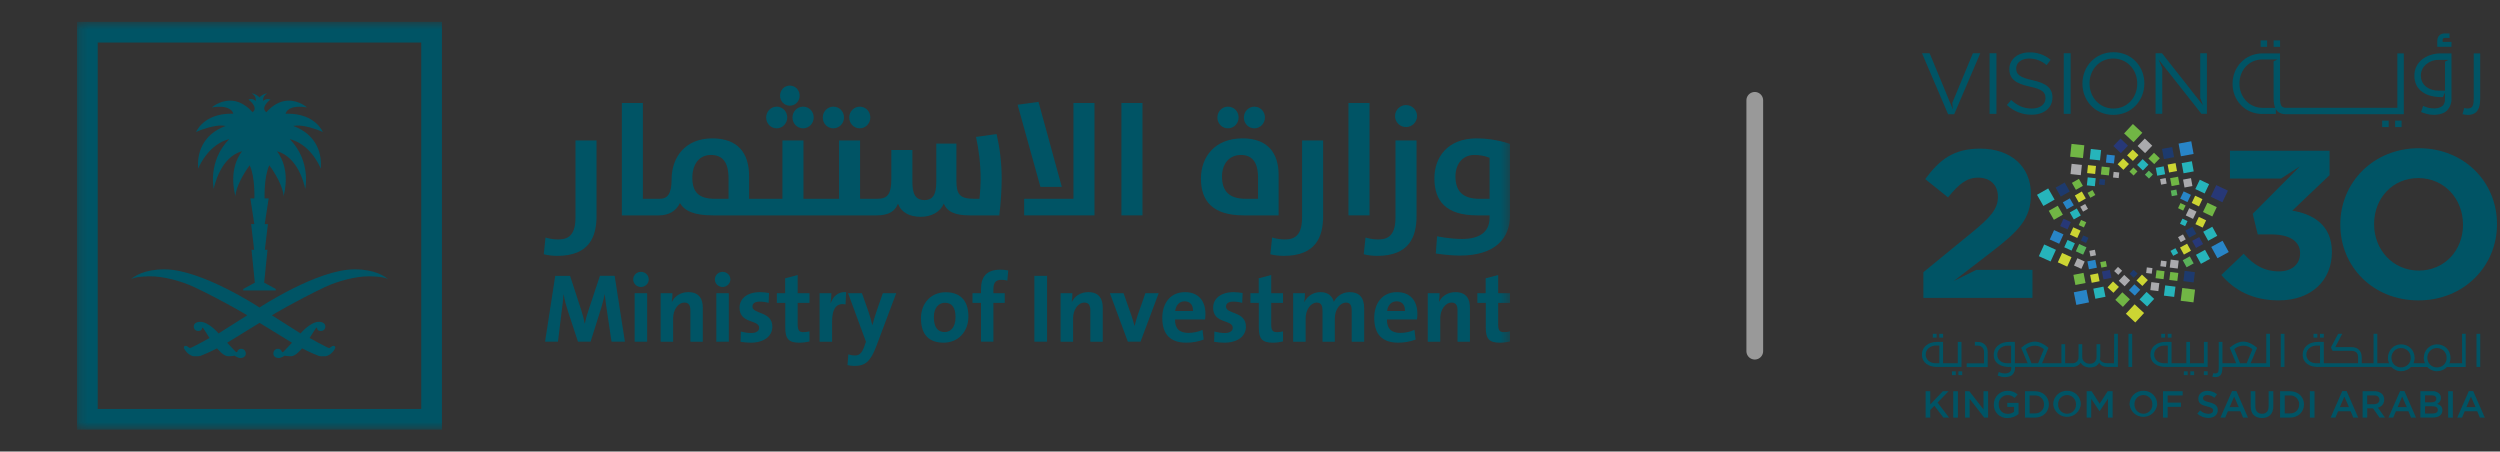 <svg width="299" height="54" viewBox="0 0 299 54" fill="none" xmlns="http://www.w3.org/2000/svg">
<rect x="0" y="0" width="299" height="54" fill="#333333" stroke="none"/>
<mask id="mask0_15950_40841" style="mask-type:luminance" maskUnits="userSpaceOnUse" x="9" y="2" width="172" height="50">
<path d="M180.593 2.613H9.211V51.388H180.593V2.613Z" fill="white"/>
</mask>
<g mask="url(#mask0_15950_40841)">
<path d="M71.345 25.835V16.798H68.828V25.968C68.828 28.027 68.066 28.637 66.788 28.637C66.178 28.637 65.682 28.541 65.244 28.408L65.035 30.411C65.513 30.525 66.047 30.601 66.637 30.601C70.523 30.601 71.345 28.275 71.345 25.835Z" fill="#005465"/>
<path d="M92.892 15.348C93.599 15.348 94.152 14.756 94.152 14.052C94.152 13.327 93.599 12.756 92.892 12.756C92.186 12.756 91.633 13.348 91.633 14.052C91.633 14.777 92.188 15.348 92.892 15.348Z" fill="#005465"/>
<path d="M94.456 12.641C95.124 12.641 95.638 12.107 95.638 11.439C95.638 10.772 95.124 10.237 94.456 10.237C93.807 10.237 93.293 10.772 93.293 11.439C93.293 12.107 93.807 12.641 94.456 12.641Z" fill="#005465"/>
<path d="M94.781 14.052C94.781 14.777 95.334 15.348 96.059 15.348C96.766 15.348 97.319 14.756 97.319 14.052C97.319 13.327 96.766 12.756 96.059 12.756C95.334 12.756 94.781 13.345 94.781 14.052Z" fill="#005465"/>
<path d="M99.664 15.348C100.389 15.348 100.942 14.756 100.942 14.052C100.942 13.327 100.389 12.756 99.664 12.756C98.957 12.756 98.404 13.348 98.404 14.052C98.404 14.777 98.957 15.348 99.664 15.348Z" fill="#005465"/>
<path d="M102.83 15.348C103.537 15.348 104.09 14.756 104.09 14.052C104.09 13.327 103.537 12.756 102.83 12.756C102.123 12.756 101.57 13.348 101.57 14.052C101.57 14.777 102.123 15.348 102.83 15.348Z" fill="#005465"/>
<path d="M119.801 21.315C119.801 19.428 119.553 17.558 119.19 16.033L116.731 16.377C117.054 17.827 117.284 19.581 117.284 21.487C117.284 22.079 117.226 23.013 117.151 23.774H116.483C114.804 23.774 114.386 23.24 114.386 21.657V17.178H111.981V21.735C111.981 23.107 111.676 23.928 110.57 23.928C109.446 23.928 109.12 23.146 109.12 21.717V17.941H106.603V21.393C106.603 23.281 106.126 23.776 104.887 23.776H104.563H104.276H102.865V16.797H100.348V23.774H97.965H97.678H96.094V16.797H93.577V23.774H91.214H90.907H89.592V21.088C89.592 18.304 88.257 16.551 85.187 16.551C81.981 16.551 80.322 18.762 80.322 21.49C80.322 23.224 79.808 23.776 78.891 23.776H78.797H78.51H76.89V12.317H74.375V25.758H78.512H78.799H78.801C79.944 25.758 80.841 25.281 81.318 24.29C81.889 25.224 82.998 25.758 85.246 25.758H90.909H91.216H97.68H97.967H104.279H104.566H104.869C106.279 25.758 107.062 25.263 107.406 24.348C107.73 25.338 108.721 25.93 110.114 25.93C111.316 25.93 112.422 25.416 112.878 24.348C113.298 25.377 114.31 25.758 115.969 25.758H119.516C119.686 24.405 119.801 22.708 119.801 21.315ZM87.135 23.776H85.494C83.53 23.776 82.805 22.937 82.805 21.26C82.805 19.639 83.624 18.533 85.017 18.533C86.41 18.533 87.135 19.373 87.135 21.375V23.776Z" fill="#005465"/>
<path d="M130.9 12.317H128.383V23.776H122.488V25.758H130.9V12.317Z" fill="#005465"/>
<path d="M126.989 22.346L124.204 12.183L121.705 12.527L124.433 22.346H126.989Z" fill="#005465"/>
<path d="M136.638 12.317H134.121V25.758H136.638V12.317Z" fill="#005465"/>
<path d="M152.923 25.758V20.934C152.923 18.265 151.588 16.549 148.612 16.549C145.294 16.549 143.633 18.76 143.633 21.354C143.633 24.042 145.026 25.758 148.745 25.758H152.923ZM146.152 21.106C146.152 19.62 146.992 18.533 148.421 18.533C149.699 18.533 150.461 19.333 150.461 21.239V23.776H149.011C147.031 23.776 146.152 22.898 146.152 21.106Z" fill="#005465"/>
<path d="M150.025 15.348C150.732 15.348 151.285 14.756 151.285 14.052C151.285 13.327 150.732 12.756 150.025 12.756C149.319 12.756 148.766 13.348 148.766 14.052C148.766 14.777 149.319 15.348 150.025 15.348Z" fill="#005465"/>
<path d="M146.859 15.348C147.584 15.348 148.137 14.756 148.137 14.052C148.137 13.327 147.584 12.756 146.859 12.756C146.153 12.756 145.6 13.348 145.6 14.052C145.6 14.777 146.153 15.348 146.859 15.348Z" fill="#005465"/>
<path d="M158.246 25.835V16.798H155.729V25.968C155.729 28.027 154.967 28.637 153.689 28.637C153.078 28.637 152.583 28.541 152.145 28.408L151.934 30.411C152.411 30.525 152.945 30.601 153.535 30.601C157.424 30.601 158.246 28.275 158.246 25.835Z" fill="#005465"/>
<path d="M163.794 12.317H161.277V25.758H163.794V12.317Z" fill="#005465"/>
<path d="M163.105 30.411C163.583 30.525 164.117 30.601 164.707 30.601C168.599 30.601 169.418 28.275 169.418 25.835V16.798H166.9V25.968C166.9 28.027 166.139 28.637 164.861 28.637C164.251 28.637 163.755 28.541 163.317 28.408L163.105 30.411Z" fill="#005465"/>
<path d="M168.163 15.196C168.888 15.196 169.48 14.604 169.48 13.882C169.48 13.157 168.888 12.565 168.163 12.565C167.438 12.565 166.846 13.157 166.846 13.882C166.846 14.623 167.438 15.196 168.163 15.196Z" fill="#005465"/>
<path d="M176.607 16.549C173.099 16.549 171.553 18.836 171.553 21.333C171.553 24.04 172.945 25.758 176.665 25.758H178.152V26.045C178.152 27.836 176.835 28.581 174.852 28.581C173.365 28.581 171.876 28.258 171.876 28.258L171.722 30.318C171.722 30.318 173.191 30.565 174.623 30.565C178.895 30.565 180.593 28.43 180.593 25.799V17.216C180.595 17.216 178.858 16.549 176.607 16.549ZM178.154 23.776H176.933C174.93 23.776 174.072 22.843 174.072 21.106C174.072 19.62 174.912 18.533 176.341 18.533C177.429 18.533 178.154 18.877 178.154 18.877V23.776Z" fill="#005465"/>
<path d="M71.751 32.99L70.398 37.064C70.2 37.647 70.07 38.092 69.955 38.697H69.932C69.826 38.138 69.686 37.601 69.5 37.041L68.179 32.99H66.405L65.191 40.867H66.733L67.176 37.238C67.27 36.55 67.35 35.931 67.399 35.231H67.422C67.516 35.862 67.713 36.573 67.924 37.215L69.126 40.867H70.632L71.88 36.91C72.077 36.291 72.206 35.731 72.311 35.229H72.334C72.391 35.777 72.463 36.36 72.58 37.108L73.139 40.865H74.739L73.513 32.988H71.751V32.99Z" fill="#005465"/>
<path d="M76.655 32.514C76.141 32.514 75.732 32.922 75.732 33.413C75.732 33.915 76.141 34.323 76.655 34.323C77.169 34.323 77.589 33.915 77.589 33.413C77.589 32.91 77.169 32.514 76.655 32.514Z" fill="#005465"/>
<path d="M77.398 35.068H75.904V40.869H77.398V35.068Z" fill="#005465"/>
<path d="M82.327 34.94C81.382 34.94 80.705 35.419 80.354 36.107L80.343 36.096C80.4 35.793 80.425 35.336 80.425 35.068H79.012V40.869H80.505V38.068C80.505 37.052 81.102 36.189 81.859 36.189C82.407 36.189 82.571 36.552 82.571 37.157V40.869H84.053V36.795C84.055 35.779 83.635 34.94 82.327 34.94Z" fill="#005465"/>
<path d="M87.167 35.068H85.674V40.869H87.167V35.068Z" fill="#005465"/>
<path d="M86.42 32.514C85.906 32.514 85.498 32.922 85.498 33.413C85.498 33.915 85.906 34.323 86.42 34.323C86.934 34.323 87.354 33.915 87.354 33.413C87.354 32.91 86.934 32.514 86.42 32.514Z" fill="#005465"/>
<path d="M89.993 36.666C89.993 36.304 90.273 36.073 90.856 36.073C91.219 36.073 91.604 36.13 91.93 36.224L91.976 35.045C91.627 34.987 91.253 34.94 90.913 34.94C89.28 34.94 88.449 35.779 88.449 36.795C88.449 38.767 90.796 38.183 90.796 39.21C90.796 39.596 90.422 39.83 89.851 39.83C89.408 39.83 88.963 39.747 88.603 39.655L88.569 40.88C88.942 40.937 89.362 40.985 89.782 40.985C91.37 40.985 92.373 40.215 92.373 39.073C92.375 37.192 89.993 37.612 89.993 36.666Z" fill="#005465"/>
<path d="M95.399 32.887L93.906 33.283V35.068H92.912V36.224H93.917V39.164C93.917 40.518 94.314 40.986 95.599 40.986C96.007 40.986 96.439 40.928 96.813 40.834V39.632C96.601 39.69 96.333 39.727 96.09 39.727C95.576 39.727 95.401 39.516 95.401 38.77V36.226H96.815V35.07H95.401V32.887H95.399Z" fill="#005465"/>
<path d="M99.352 36.236H99.329C99.4 35.828 99.435 35.36 99.435 35.069H98.022V40.87H99.515V38.5C99.515 36.89 100.052 36.191 101.126 36.411L101.197 34.94C100.194 34.86 99.632 35.5 99.352 36.236Z" fill="#005465"/>
<path d="M104.899 37.041C104.711 37.589 104.468 38.36 104.339 38.885H104.328C104.199 38.36 104.048 37.789 103.871 37.286L103.089 35.068H101.432L103.568 40.869L103.371 41.428C103.068 42.291 102.74 42.514 102.251 42.514C101.971 42.514 101.726 42.468 101.457 42.385L101.363 43.669C101.609 43.727 101.923 43.764 102.18 43.764C103.511 43.764 104.119 43.215 104.807 41.406L107.187 35.068H105.587L104.899 37.041Z" fill="#005465"/>
<path d="M113.113 34.952C111.351 34.952 110.148 36.26 110.148 38.067C110.148 40.134 111.211 40.984 112.856 40.984C114.595 40.984 115.82 39.677 115.82 37.858C115.823 35.863 114.76 34.952 113.113 34.952ZM112.987 39.714C112.122 39.714 111.69 39.106 111.69 37.916C111.69 36.725 112.344 36.211 113.01 36.211C113.886 36.211 114.281 36.819 114.281 37.938C114.281 39.117 113.721 39.714 112.987 39.714Z" fill="#005465"/>
<path d="M117.329 34.6V35.066H116.312V36.222H117.329V40.867H118.811V36.222H120.165V35.066H118.811V34.575C118.811 33.804 119.102 33.467 119.756 33.467C119.979 33.467 120.247 33.49 120.479 33.573L120.585 32.348C120.282 32.277 119.954 32.254 119.639 32.254C118.052 32.256 117.329 33.027 117.329 34.6Z" fill="#005465"/>
<path d="M125.228 32.989H123.711V40.865H125.228V32.989Z" fill="#005465"/>
<path d="M130.164 34.94C129.218 34.94 128.541 35.419 128.19 36.107L128.179 36.096C128.236 35.793 128.259 35.336 128.259 35.068H126.846V40.869H128.34V38.068C128.34 37.052 128.934 36.189 129.693 36.189C130.241 36.189 130.405 36.552 130.405 37.157V40.869H131.887V36.795C131.891 35.779 131.471 34.94 130.164 34.94Z" fill="#005465"/>
<path d="M136.058 37.728C135.918 38.125 135.801 38.568 135.707 38.965H135.684C135.578 38.545 135.438 38.077 135.298 37.68L134.376 35.065H132.742L134.89 40.866H136.406L138.577 35.065H136.989L136.058 37.728Z" fill="#005465"/>
<path d="M141.729 34.94C139.99 34.94 139.01 36.247 139.01 38.02C139.01 40.061 140.038 40.983 141.882 40.983C142.605 40.983 143.342 40.855 143.961 40.609L143.821 39.453C143.319 39.687 142.702 39.816 142.128 39.816C141.054 39.816 140.517 39.291 140.529 38.206H144.124C144.159 37.96 144.17 37.726 144.17 37.529C144.17 36.096 143.422 34.94 141.729 34.94ZM140.549 37.192C140.632 36.492 141.063 36.036 141.683 36.036C142.314 36.036 142.711 36.467 142.685 37.192H140.549Z" fill="#005465"/>
<path d="M146.632 36.666C146.632 36.304 146.912 36.073 147.497 36.073C147.859 36.073 148.245 36.13 148.571 36.224L148.617 35.045C148.265 34.987 147.894 34.94 147.554 34.94C145.92 34.94 145.09 35.779 145.09 36.795C145.09 38.767 147.437 38.183 147.437 39.21C147.437 39.596 147.063 39.83 146.492 39.83C146.049 39.83 145.604 39.747 145.244 39.655L145.209 40.88C145.583 40.937 146.003 40.985 146.423 40.985C148.011 40.985 149.014 40.215 149.014 39.073C149.011 37.192 146.632 37.612 146.632 36.666Z" fill="#005465"/>
<path d="M152.036 32.887L150.542 33.283V35.068H149.551V36.224H150.553V39.164C150.553 40.518 150.95 40.986 152.235 40.986C152.644 40.986 153.075 40.928 153.449 40.834V39.632C153.238 39.69 152.97 39.727 152.724 39.727C152.21 39.727 152.036 39.516 152.036 38.77V36.226H153.449V35.07H152.036V32.887Z" fill="#005465"/>
<path d="M161.42 34.94C160.44 34.94 159.798 35.536 159.529 36.107C159.389 35.547 158.958 34.94 157.93 34.94C157.067 34.94 156.365 35.396 156.016 36.107H155.993C156.051 35.767 156.074 35.336 156.074 35.068H154.66V40.869H156.154V38.091C156.154 37.006 156.796 36.189 157.484 36.189C158.056 36.189 158.173 36.621 158.173 37.192V40.869H159.644V38.091C159.644 36.96 160.321 36.189 160.975 36.189C161.523 36.189 161.663 36.575 161.663 37.192V40.869H163.157V36.877C163.159 35.559 162.539 34.94 161.42 34.94Z" fill="#005465"/>
<path d="M167.078 34.94C165.339 34.94 164.359 36.247 164.359 38.02C164.359 40.061 165.387 40.983 167.232 40.983C167.955 40.983 168.691 40.855 169.308 40.609L169.169 39.453C168.666 39.687 168.049 39.816 167.475 39.816C166.401 39.816 165.865 39.291 165.876 38.206H169.471C169.506 37.96 169.517 37.726 169.517 37.529C169.52 36.096 168.772 34.94 167.078 34.94ZM165.901 37.192C165.984 36.492 166.415 36.036 167.035 36.036C167.666 36.036 168.063 36.467 168.037 37.192H165.901Z" fill="#005465"/>
<path d="M174.08 34.94C173.134 34.94 172.457 35.419 172.106 36.107L172.095 36.096C172.152 35.793 172.175 35.336 172.175 35.068H170.762V40.869H172.255V38.068C172.255 37.052 172.85 36.189 173.609 36.189C174.157 36.189 174.32 36.552 174.32 37.157V40.869H175.803V36.795C175.807 35.779 175.387 34.94 174.08 34.94Z" fill="#005465"/>
<path d="M179.18 32.887L177.686 33.283V35.068H176.695V36.224H177.698V39.164C177.698 40.517 178.095 40.986 179.38 40.986C179.788 40.986 180.22 40.928 180.594 40.834V39.632C180.382 39.69 180.114 39.726 179.869 39.726C179.355 39.726 179.18 39.515 179.18 38.77V36.226H180.594V35.07H179.18V32.887Z" fill="#005465"/>
<path d="M26.998 15.061C23.1 16.501 23.719 20.166 23.719 20.166C23.893 19.627 25.103 17.207 27.413 16.639C24.83 19.281 25.562 22.586 25.562 22.586C25.649 22.164 26.385 18.792 28.948 18.084C27.356 20.175 27.998 22.882 28.161 23.467C28.161 22.423 29.217 20.604 29.864 19.776C30.518 21.13 30.426 23.728 30.426 23.728H29.942L30.414 26.802H30.031L30.396 29.875H30.079L30.479 33.806L29.095 34.559V34.742H32.977V34.559L31.594 33.806L31.993 29.875H31.676L32.041 26.802H31.66L32.131 23.728H31.646C31.646 23.728 31.552 21.127 32.209 19.776C32.856 20.604 33.911 22.423 33.911 23.467C34.074 22.882 34.717 20.175 33.122 18.084C35.687 18.792 36.423 22.164 36.508 22.586C36.508 22.586 37.24 19.281 34.655 16.639C36.967 17.207 38.176 19.627 38.349 20.166C38.349 20.166 38.966 16.501 35.07 15.061C35.15 15.061 35.32 15.012 35.597 15.012C36.447 15.012 37.722 15.373 38.61 15.79C38.61 15.79 37.75 13.595 34.4 13.595C34.267 13.595 34.159 13.602 34.159 13.602C34.159 13.602 34.274 12.767 35.797 12.767C36.302 12.767 36.72 12.85 36.72 12.85C36.72 12.85 35.841 12.035 34.531 12.035C33.007 12.035 32.023 13.253 31.855 13.421C31.192 12.939 32.002 12.143 32.342 11.923C32.342 11.923 32.216 11.843 32.014 11.843C31.766 11.843 31.541 11.994 31.463 12.083C31.463 12.083 31.387 11.437 31.97 11.173C31.566 11.173 31.029 11.565 31.029 11.696C31.029 11.565 30.495 11.173 30.091 11.173C30.674 11.437 30.598 12.083 30.598 12.083C30.52 11.994 30.295 11.843 30.047 11.843C29.845 11.843 29.719 11.923 29.719 11.923C30.056 12.143 30.866 12.939 30.206 13.421C30.038 13.253 29.052 12.035 27.528 12.035C26.218 12.035 25.339 12.85 25.339 12.85C25.339 12.85 25.757 12.767 26.261 12.767C27.783 12.767 27.9 13.602 27.9 13.602C27.9 13.602 27.792 13.595 27.659 13.595C24.309 13.595 23.448 15.79 23.448 15.79C24.336 15.373 25.612 15.012 26.461 15.012C26.748 15.012 26.918 15.061 26.998 15.061ZM42.405 32.212C37.965 32.212 31.048 36.772 31.048 36.772L31.036 36.779L31.025 36.772C31.025 36.772 24.107 32.212 19.667 32.212C17.267 32.212 16.056 33.038 15.682 33.384C16.287 33.024 17.99 33.047 17.99 33.047C19.527 33.047 21.705 33.607 23.285 34.361C26.789 36.031 29.536 37.687 29.536 37.687L29.57 37.708L26.142 39.88C26.142 39.88 24.979 38.49 23.953 38.49C23.29 38.49 23.171 38.878 23.171 39.052C23.171 39.224 23.276 39.584 23.715 39.584C24.151 39.584 24.171 39.281 24.171 39.18C24.229 39.203 24.272 39.194 24.329 39.277C24.387 39.359 25.061 40.424 25.061 40.424C25.061 40.424 22.886 41.628 22.733 41.628C22.62 41.628 22.407 41.364 22.196 41.364C21.985 41.364 21.989 41.557 21.989 41.589C21.989 41.706 22.521 42.612 23.276 42.612C23.393 42.612 23.786 42.633 23.992 42.554C24.825 42.236 25.754 41.777 25.961 41.662C25.961 41.662 26.711 42.598 27.236 42.598C27.236 42.598 27.427 42.602 27.498 42.602C27.762 42.602 28.056 42.541 28.056 42.541C28.056 42.541 28.455 42.823 28.756 42.823C29.058 42.823 29.396 42.646 29.396 42.295C29.396 41.944 29.159 41.715 28.843 41.715C28.526 41.715 28.368 41.99 28.368 42.105C28.287 42.105 28.228 42.11 28.228 42.11L27.168 40.992L31.043 38.612L34.921 40.992L33.858 42.11C33.858 42.11 33.801 42.105 33.718 42.105C33.718 41.99 33.56 41.715 33.243 41.715C32.927 41.715 32.693 41.947 32.693 42.295C32.693 42.646 33.028 42.823 33.331 42.823C33.634 42.823 34.033 42.541 34.033 42.541C34.033 42.541 34.326 42.602 34.59 42.602C34.661 42.602 34.852 42.598 34.852 42.598C35.377 42.598 36.128 41.662 36.128 41.662C36.334 41.777 37.263 42.236 38.096 42.554C38.303 42.633 38.695 42.612 38.812 42.612C39.565 42.612 40.099 41.706 40.099 41.589C40.099 41.557 40.104 41.364 39.893 41.364C39.682 41.364 39.468 41.628 39.356 41.628C39.202 41.628 37.027 40.424 37.027 40.424C37.027 40.424 37.699 39.359 37.757 39.277C37.814 39.197 37.858 39.206 37.915 39.18C37.915 39.281 37.933 39.584 38.371 39.584C38.808 39.584 38.915 39.224 38.915 39.052C38.915 38.878 38.796 38.49 38.133 38.49C37.105 38.49 35.944 39.88 35.944 39.88L32.516 37.708L32.551 37.687C32.551 37.687 35.299 36.034 38.8 34.361C40.382 33.607 42.559 33.047 44.096 33.047C44.096 33.047 45.801 33.024 46.404 33.384C46.017 33.038 44.807 32.212 42.405 32.212Z" fill="#005465"/>
<path d="M52.856 51.388H9.211V2.613H52.856V51.388ZM11.687 48.913H50.38V5.088H11.687V48.913Z" fill="#005465"/>
</g>
<path opacity="0.5" d="M209.871 12L209.871 42" stroke="white" stroke-width="2" stroke-linecap="round"/>
<g clip-path="url(#clip0_15950_40841)">
<path d="M271.149 4.832H270.375V5.604H271.149V4.832Z" fill="#005465"/>
<path d="M287.229 14.428H286.455V15.2H287.229V14.428Z" fill="#005465"/>
<path d="M295.854 13.602C296.038 13.517 296.196 13.384 296.31 13.216C296.433 13.03 296.518 12.82 296.558 12.6C296.608 12.331 296.632 12.057 296.63 11.784V6.385H295.856V11.785C295.858 11.97 295.847 12.156 295.823 12.339C295.808 12.469 295.769 12.594 295.707 12.709C295.656 12.798 295.579 12.869 295.485 12.912C295.368 12.959 295.242 12.98 295.116 12.974C295.054 12.975 294.992 12.972 294.931 12.965C294.859 12.953 294.788 12.936 294.719 12.915L294.516 13.654C294.72 13.71 294.931 13.739 295.143 13.741C295.388 13.747 295.63 13.7 295.854 13.602Z" fill="#005465"/>
<path d="M293.196 5.009H292.135V4.824C292.129 4.744 292.151 4.664 292.197 4.597C292.231 4.572 292.269 4.554 292.31 4.543C292.35 4.533 292.392 4.532 292.434 4.538H292.964V3.999H292.419C292.296 3.991 292.172 4.007 292.055 4.047C291.938 4.087 291.83 4.15 291.738 4.232C291.651 4.333 291.586 4.45 291.545 4.577C291.504 4.704 291.489 4.838 291.5 4.97V5.6H293.195L293.196 5.009Z" fill="#005465"/>
<path d="M285.684 14.428H284.91V15.2H285.684V14.428Z" fill="#005465"/>
<path d="M272.695 4.832H271.922V5.604H272.695V4.832Z" fill="#005465"/>
<path d="M289.713 11.001C290.022 11.216 290.368 11.373 290.733 11.464C291.134 11.565 291.547 11.615 291.96 11.612H292.164L292.424 11.069V11.835C292.424 12.239 292.308 12.528 292.077 12.703C291.788 12.893 291.445 12.984 291.1 12.964C290.884 12.966 290.668 12.943 290.457 12.895C290.233 12.839 290.014 12.761 289.804 12.665L289.564 13.403C289.821 13.501 290.083 13.583 290.35 13.649C290.576 13.704 290.808 13.732 291.041 13.732C291.796 13.732 292.343 13.547 292.684 13.196C293.04 12.803 293.224 12.284 293.197 11.754V6.385H291.96C291.517 6.38 291.076 6.448 290.655 6.586C290.288 6.708 289.945 6.896 289.645 7.14C289.369 7.369 289.147 7.655 288.993 7.978C288.837 8.308 288.758 8.67 288.761 9.035C288.75 9.44 288.838 9.843 289.017 10.207C289.183 10.523 289.422 10.795 289.713 11.001ZM289.713 8.267C289.829 8.038 289.99 7.836 290.186 7.672C290.386 7.507 290.614 7.378 290.858 7.292C291.102 7.205 291.358 7.16 291.617 7.157H292.865L292.424 7.377V10.842H291.641C291.364 10.844 291.089 10.803 290.825 10.72C290.581 10.646 290.353 10.526 290.153 10.368C289.96 10.215 289.805 10.021 289.699 9.799C289.586 9.558 289.53 9.294 289.534 9.027C289.532 8.763 289.593 8.503 289.713 8.268V8.267Z" fill="#005465"/>
<path d="M270.586 13.63H272.193V13.052C272.208 13.079 272.224 13.106 272.243 13.131C272.356 13.302 272.515 13.437 272.7 13.523C272.921 13.619 273.161 13.665 273.402 13.658H287.499V6.385H286.725V12.893H273.432C273.305 12.899 273.18 12.877 273.062 12.83C272.968 12.789 272.89 12.718 272.839 12.629C272.778 12.514 272.739 12.389 272.724 12.26C272.7 12.076 272.689 11.891 272.691 11.706V6.385H270.607C268.469 6.385 267.014 8.076 267.014 10.011V10.031C267.014 11.957 268.448 13.63 270.586 13.63ZM267.837 9.983C267.837 8.39 268.98 7.109 270.586 7.109H272.396L271.923 7.343V11.7C271.921 11.973 271.945 12.246 271.995 12.515C272.021 12.647 272.061 12.776 272.115 12.899H270.607C269 12.899 267.837 11.595 267.837 10.004V9.983Z" fill="#005465"/>
<path d="M263.148 11.713L263.484 12.602L258.575 6.369H257.807V13.614H258.606V8.153L258.15 7.097L263.292 13.614H263.946V6.369H263.148V11.713Z" fill="#005465"/>
<path d="M274.156 25.192L278.615 20.946V18.028H266.704V21.352H272.812L275.079 19.891L269.424 25.569L270.027 28.034H271.639C273.805 28.034 275.09 28.837 275.09 30.27V30.32C275.09 31.627 274.058 32.456 272.598 32.456C270.808 32.456 269.549 31.702 268.342 30.345L265.672 32.884C267.182 34.669 269.374 35.925 272.546 35.925C276.475 35.925 278.894 33.488 278.894 30.17V30.118C278.894 26.852 276.556 25.587 274.156 25.192Z" fill="#005465"/>
<path d="M252.772 6.244C250.556 6.244 249.059 7.993 249.059 9.99V10.012C249.059 12.01 250.536 13.739 252.751 13.739C254.967 13.739 256.464 11.988 256.464 9.99V9.97C256.462 7.972 254.98 6.244 252.772 6.244ZM255.613 10.012C255.613 11.658 254.43 12.983 252.772 12.983C251.114 12.983 249.908 11.637 249.908 9.99V9.97C249.908 8.325 251.091 6.999 252.749 6.999C254.407 6.999 255.613 8.345 255.613 9.99V10.012Z" fill="#005465"/>
<path d="M289.297 17.727C283.857 17.727 279.902 21.825 279.902 26.826V26.88C279.902 31.884 283.806 35.927 289.247 35.927C294.688 35.927 298.641 31.83 298.641 26.828V26.778C298.632 21.775 294.727 17.727 289.297 17.727ZM294.577 26.88C294.577 29.897 292.411 32.36 289.287 32.36C286.163 32.36 283.942 29.843 283.942 26.826V26.776C283.942 23.76 286.11 21.297 289.232 21.297C292.354 21.297 294.572 23.811 294.572 26.826L294.577 26.88Z" fill="#005465"/>
<path d="M247.648 6.369H246.828V13.614H247.648V6.369Z" fill="#005465"/>
<path d="M233.665 33.612L234.413 33.036L238.266 30.067C241.388 27.654 242.899 26.19 242.899 23.256V23.206C242.899 19.913 240.482 17.776 236.83 17.776C233.682 17.776 231.994 19.058 230.257 21.421L232.982 23.607C234.291 21.999 235.223 21.246 236.584 21.246C237.945 21.246 238.951 22.049 238.951 23.533C238.951 24.99 238.094 25.947 235.903 27.756L230.035 32.556V35.623H243.081V32.279H236.353L233.665 33.612Z" fill="#005465"/>
<path d="M233.719 13.666L236.841 6.369H235.96L233.492 12.309L233.571 13.105L233.366 12.61L231.23 7.447L230.783 6.369H229.871L232.993 13.666H233.719Z" fill="#005465"/>
<path d="M238.773 6.369H237.953V13.614H238.773V6.369Z" fill="#005465"/>
<path d="M243.109 9.598C241.51 9.256 241.137 8.874 241.137 8.191V8.171C241.137 7.517 241.739 7 242.682 7C243.453 7.001 244.197 7.28 244.778 7.787L245.254 7.155C244.542 6.556 243.635 6.239 242.705 6.265C241.323 6.265 240.319 7.103 240.319 8.243V8.263C240.319 9.454 241.085 9.991 242.756 10.355C244.279 10.674 244.643 11.058 244.643 11.73V11.751C244.643 12.465 244.001 12.982 243.026 12.982C242.02 12.982 241.294 12.643 240.535 11.959L240.027 12.559C240.829 13.315 241.893 13.731 242.994 13.719C244.435 13.719 245.472 12.91 245.472 11.669V11.647C245.472 10.541 244.726 9.95 243.109 9.598Z" fill="#005465"/>
<path d="M253.613 16.569L254.506 17.424L253.65 18.314L252.758 17.459L253.613 16.569Z" fill="#273877"/>
<path d="M255.658 17.459L256.552 18.314L257.409 17.424L256.515 16.569L255.658 17.459Z" fill="#AAAAAD"/>
<path d="M254.4 18.582L255.096 19.249L255.763 18.554L255.069 17.89L254.4 18.582Z" fill="#CCD533"/>
<path d="M256.949 18.965L257.643 19.629L258.31 18.937L257.616 18.27L256.949 18.965Z" fill="#71B645"/>
<path d="M253.264 19.644L253.958 20.311L254.624 19.617L253.93 18.95L253.264 19.644Z" fill="#CCD533"/>
<path d="M255.596 19.726L256.29 20.39L256.958 19.698L256.262 19.031L255.596 19.726Z" fill="#26B4BB"/>
<path d="M254.684 20.523L255.173 20.991L255.642 20.502L255.153 20.033L254.684 20.523Z" fill="#71B645"/>
<path d="M256.527 20.89L257.017 21.359L257.486 20.869L256.996 20.402L256.527 20.89Z" fill="#59B25A"/>
<path d="M262.075 16.897L260.559 17.175L260.836 18.689L262.353 18.411L262.075 16.897Z" fill="#2885C7"/>
<path d="M259.795 17.584L258.578 17.807L258.801 19.022L260.017 18.799L259.795 17.584Z" fill="#1D3A6D"/>
<path d="M262.145 19.285L260.928 19.508L261.151 20.723L262.367 20.5L262.145 19.285Z" fill="#26B4BB"/>
<path d="M260.198 19.51L259.25 19.684L259.423 20.63L260.371 20.456L260.198 19.51Z" fill="#CCD533"/>
<path d="M262.042 21.307L261.094 21.48L261.267 22.427L262.215 22.253L262.042 21.307Z" fill="#AAAAAD"/>
<path d="M258.778 19.896L257.83 20.069L258.003 21.015L258.951 20.842L258.778 19.896Z" fill="#26B4BB"/>
<path d="M260.497 21.134L259.549 21.308L259.722 22.254L260.67 22.08L260.497 21.134Z" fill="#71B645"/>
<path d="M259.012 21.298L258.346 21.42L258.468 22.085L259.134 21.962L259.012 21.298Z" fill="#AAAAAD"/>
<path d="M260.294 22.674L259.627 22.796L259.748 23.461L260.415 23.339L260.294 22.674Z" fill="#59B25A"/>
<path d="M265.067 22.139L264.404 23.529L265.798 24.19L266.459 22.8L265.067 22.139Z" fill="#273877"/>
<path d="M263.092 21.496L262.561 22.611L263.678 23.141L264.209 22.026L263.092 21.496Z" fill="#26B4BB"/>
<path d="M264.006 24.244L263.475 25.359L264.592 25.889L265.123 24.774L264.006 24.244Z" fill="#71B645"/>
<path d="M262.541 23.406L262.127 24.274L262.997 24.688L263.41 23.818L262.541 23.406Z" fill="#CCD533"/>
<path d="M262.984 25.939L262.57 26.807L263.44 27.221L263.854 26.353L262.984 25.939Z" fill="#CCD533"/>
<path d="M261.164 22.891L260.75 23.758L261.62 24.172L262.033 23.302L261.164 22.891Z" fill="#2885C7"/>
<path d="M261.832 24.898L261.418 25.766L262.288 26.18L262.701 25.31L261.832 24.898Z" fill="#AAAAAD"/>
<path d="M260.786 24.286L260.496 24.897L261.107 25.187L261.399 24.578L260.786 24.286Z" fill="#71B645"/>
<path d="M261.017 26.15L260.727 26.76L261.338 27.051L261.629 26.441L261.017 26.15Z" fill="#26B4BB"/>
<path d="M265.818 28.794L264.465 29.534L265.207 30.884L266.56 30.144L265.818 28.794Z" fill="#2885C7"/>
<path d="M264.59 27.12L263.506 27.713L264.1 28.797L265.186 28.202L264.59 27.12Z" fill="#26B4BB"/>
<path d="M263.722 29.879L262.637 30.473L263.233 31.555L264.317 30.963L263.722 29.879Z" fill="#26B4BB"/>
<path d="M263.025 28.348L262.182 28.809L262.645 29.653L263.489 29.191L263.025 28.348Z" fill="#273877"/>
<path d="M261.898 30.659L261.053 31.123L261.516 31.966L262.362 31.503L261.898 30.659Z" fill="#59B25A"/>
<path d="M262.211 27.123L261.367 27.587L261.831 28.428L262.676 27.967L262.211 27.123Z" fill="#1D3A6D"/>
<path d="M261.576 29.144L260.732 29.607L261.196 30.449L262.04 29.987L261.576 29.144Z" fill="#CCD533"/>
<path d="M261.087 28.036L260.492 28.363L260.819 28.956L261.414 28.631L261.087 28.036Z" fill="#AAAAAD"/>
<path d="M260.184 29.683L259.59 30.008L259.915 30.6L260.509 30.275L260.184 29.683Z" fill="#26B4BB"/>
<path d="M260.998 34.446L260.809 35.975L262.339 36.164L262.528 34.636L260.998 34.446Z" fill="#71B645"/>
<path d="M261.283 32.399L261.131 33.625L262.359 33.777L262.51 32.551L261.283 32.399Z" fill="#1D3A6D"/>
<path d="M258.957 34.133L258.805 35.358L260.032 35.51L260.184 34.285L258.957 34.133Z" fill="#26B4BB"/>
<path d="M259.569 32.526L259.451 33.48L260.408 33.599L260.526 32.644L259.569 32.526Z" fill="#71B645"/>
<path d="M257.3 33.742L257.182 34.696L258.138 34.815L258.256 33.86L257.3 33.742Z" fill="#AAAAAD"/>
<path d="M259.62 31.047L259.502 32.002L260.458 32.12L260.577 31.166L259.62 31.047Z" fill="#AAAAAD"/>
<path d="M257.923 32.316L257.805 33.27L258.761 33.389L258.879 32.434L257.923 32.316Z" fill="#71B645"/>
<path d="M258.46 31.168L258.377 31.839L259.049 31.922L259.132 31.251L258.46 31.168Z" fill="#AAAAAD"/>
<path d="M256.761 31.98L256.678 32.65L257.35 32.734L257.433 32.063L256.761 31.98Z" fill="#AAAAAD"/>
<path d="M256.431 37.44L255.301 36.392L254.252 37.522L255.382 38.568L256.431 37.44Z" fill="#CCD533"/>
<path d="M256.222 15.879L255.092 14.83L254.043 15.958L255.173 17.005L256.222 15.879Z" fill="#71B645"/>
<path d="M257.639 35.749L256.731 34.909L255.889 35.814L256.797 36.656L257.639 35.749Z" fill="#26B4BB"/>
<path d="M254.739 35.797L253.832 34.957L252.99 35.862L253.897 36.704L254.739 35.797Z" fill="#71B645"/>
<path d="M255.976 34.655L255.271 34.001L254.615 34.704L255.321 35.358L255.976 34.655Z" fill="#2885C7"/>
<path d="M253.423 34.315L252.716 33.661L252.062 34.366L252.768 35.02L253.423 34.315Z" fill="#CCD533"/>
<path d="M256.886 33.499L256.179 32.844L255.523 33.549L256.229 34.203L256.886 33.499Z" fill="#CCD533"/>
<path d="M254.763 33.534L254.056 32.879L253.4 33.584L254.108 34.238L254.763 33.534Z" fill="#AAAAAD"/>
<path d="M255.66 32.719L255.165 32.26L254.703 32.755L255.2 33.216L255.66 32.719Z" fill="#1D3A6D"/>
<path d="M253.808 32.383L253.311 31.923L252.852 32.419L253.348 32.879L253.808 32.383Z" fill="#AAAAAD"/>
<path d="M249.539 34.654L248.027 34.957L248.33 36.467L249.842 36.164L249.539 34.654Z" fill="#2885C7"/>
<path d="M251.574 34.28L250.361 34.523L250.604 35.735L251.817 35.492L251.574 34.28Z" fill="#26B4BB"/>
<path d="M249.189 32.632L247.977 32.875L248.219 34.086L249.432 33.843L249.189 32.632Z" fill="#71B645"/>
<path d="M250.922 32.69L249.977 32.879L250.166 33.822L251.111 33.633L250.922 32.69Z" fill="#CCD533"/>
<path d="M252.336 32.282L251.391 32.472L251.58 33.415L252.525 33.225L252.336 32.282Z" fill="#273877"/>
<path d="M250.595 31.071L249.65 31.261L249.839 32.204L250.784 32.015L250.595 31.071Z" fill="#2885C7"/>
<path d="M251.854 31.215L251.189 31.348L251.322 32.01L251.987 31.877L251.854 31.215Z" fill="#71B645"/>
<path d="M250.547 29.87L249.883 30.003L250.016 30.666L250.68 30.532L250.547 29.87Z" fill="#AAAAAD"/>
<path d="M245.251 31.276L245.89 29.876L244.486 29.237L243.846 30.639L245.251 31.276Z" fill="#26B4BB"/>
<path d="M247.24 31.888L247.753 30.763L246.627 30.252L246.113 31.375L247.24 31.888Z" fill="#CCD533"/>
<path d="M246.279 29.154L246.792 28.032L245.666 27.519L245.152 28.643L246.279 29.154Z" fill="#2885C7"/>
<path d="M247.28 28.698L246.881 29.573L247.758 29.973L248.157 29.098L247.28 28.698Z" fill="#26B4BB"/>
<path d="M248.93 32.155L249.329 31.28L248.452 30.881L248.053 31.756L248.93 32.155Z" fill="#AAAAAD"/>
<path d="M246.798 26.161L246.398 27.036L247.275 27.436L247.675 26.561L246.798 26.161Z" fill="#273877"/>
<path d="M248.665 29.181L248.266 30.057L249.143 30.457L249.542 29.581L248.665 29.181Z" fill="#59B25A"/>
<path d="M247.964 27.184L247.564 28.06L248.441 28.46L248.841 27.585L247.964 27.184Z" fill="#CCD533"/>
<path d="M249.496 29.058L249.776 28.441L249.16 28.16L248.879 28.777L249.496 29.058Z" fill="#1D3A6D"/>
<path d="M249.234 27.2L249.514 26.584L248.898 26.305L248.615 26.919L249.234 27.2Z" fill="#71B645"/>
<path d="M244.389 24.634L245.73 23.873L244.965 22.534L243.625 23.297L244.389 24.634Z" fill="#26B4BB"/>
<path d="M245.646 26.289L246.721 25.676L246.108 24.604L245.033 25.216L245.646 26.289Z" fill="#71B645"/>
<path d="M246.467 23.512L247.543 22.901L246.928 21.828L245.854 22.439L246.467 23.512Z" fill="#1D3A6D"/>
<path d="M247.191 25.034L248.027 24.557L247.549 23.723L246.713 24.199L247.191 25.034Z" fill="#2885C7"/>
<path d="M248.277 22.703L249.115 22.227L248.637 21.393L247.801 21.869L248.277 22.703Z" fill="#71B645"/>
<path d="M248.025 26.244L248.863 25.768L248.385 24.932L247.549 25.408L248.025 26.244Z" fill="#26B4BB"/>
<path d="M248.627 24.214L249.463 23.738L248.987 22.903L248.15 23.38L248.627 24.214Z" fill="#CCD533"/>
<path d="M249.133 25.314L249.722 24.978L249.386 24.391L248.799 24.725L249.133 25.314Z" fill="#AAAAAD"/>
<path d="M250.01 23.653L250.599 23.319L250.263 22.73L249.674 23.066L250.01 23.653Z" fill="#71B645"/>
<path d="M247.752 17.211L247.588 18.742L249.121 18.906L249.284 17.375L247.752 17.211Z" fill="#71B645"/>
<path d="M247.764 19.591L247.633 20.819L248.863 20.951L248.994 19.723L247.764 19.591Z" fill="#AAAAAD"/>
<path d="M250.061 17.821L249.93 19.049L251.16 19.18L251.291 17.952L250.061 17.821Z" fill="#26B4BB"/>
<path d="M249.723 19.746L249.621 20.702L250.579 20.805L250.682 19.848L249.723 19.746Z" fill="#CCD533"/>
<path d="M251.973 18.491L251.871 19.447L252.829 19.549L252.932 18.593L251.973 18.491Z" fill="#2885C7"/>
<path d="M249.69 21.212L249.588 22.169L250.546 22.271L250.649 21.315L249.69 21.212Z" fill="#26B4BB"/>
<path d="M251.366 19.919L251.264 20.875L252.222 20.978L252.324 20.021L251.366 19.919Z" fill="#71B645"/>
<path d="M251.107 21.395L251.035 22.067L251.709 22.14L251.781 21.468L251.107 21.395Z" fill="#1D3A6D"/>
<path d="M252.79 20.556L252.719 21.229L253.393 21.3L253.464 20.628L252.79 20.556Z" fill="#AAAAAD"/>
<path d="M233.907 44.412H233.453V44.866H233.907V44.412Z" fill="#005465"/>
<path d="M264.031 43.888V40.891H263.587V43.446H261.926V40.891H261.484V43.446H259.716V40.891H259.014C258.759 40.887 258.505 40.925 258.263 41.004C258.053 41.071 257.857 41.178 257.687 41.317C257.53 41.448 257.404 41.611 257.317 41.796C257.23 41.982 257.186 42.186 257.188 42.392C257.182 42.625 257.233 42.857 257.338 43.066C257.432 43.249 257.568 43.407 257.735 43.529C257.909 43.656 258.107 43.747 258.316 43.799C258.543 43.859 258.777 43.888 259.012 43.888H264.031ZM258.368 43.374C258.229 43.331 258.1 43.26 257.987 43.167C257.879 43.077 257.79 42.964 257.729 42.837C257.665 42.697 257.632 42.545 257.635 42.392C257.633 42.241 257.669 42.092 257.738 41.958C257.805 41.829 257.898 41.715 258.01 41.622C258.123 41.527 258.253 41.454 258.394 41.406C258.536 41.357 258.685 41.332 258.835 41.332H259.273V43.446H258.829C258.673 43.447 258.517 43.422 258.368 43.374Z" fill="#005465"/>
<path d="M255.01 39.925H254.566V43.887H255.01V39.925Z" fill="#005465"/>
<path d="M259.714 39.925H259.26V40.379H259.714V39.925Z" fill="#005465"/>
<path d="M264.036 44.406H263.582V44.861H264.036V44.406Z" fill="#005465"/>
<path d="M234.681 44.412H234.227V44.866H234.681V44.412Z" fill="#005465"/>
<path d="M252.833 43.447H252.109C251.9 43.456 251.692 43.419 251.5 43.336C251.353 43.263 251.231 43.148 251.151 43.005C251.179 42.87 251.192 42.731 251.19 42.592V41.166H250.747V42.662C250.757 42.884 250.685 43.102 250.543 43.273C250.463 43.354 250.366 43.416 250.258 43.456C250.151 43.495 250.037 43.511 249.923 43.502C249.802 43.504 249.682 43.483 249.569 43.441C249.467 43.404 249.373 43.347 249.292 43.275C249.215 43.206 249.152 43.123 249.107 43.029C249.063 42.935 249.039 42.833 249.037 42.728V41.166H248.594V42.695C248.597 42.813 248.576 42.931 248.533 43.041C248.496 43.13 248.439 43.209 248.367 43.273C248.297 43.334 248.216 43.379 248.128 43.406C248.037 43.434 247.942 43.448 247.846 43.447H246.989V41.166H246.546V43.447H244.225L244.999 41.6C244.882 41.496 244.758 41.4 244.63 41.31C244.499 41.222 244.362 41.143 244.22 41.074C244.083 41.007 243.94 40.953 243.793 40.914C243.655 40.876 243.512 40.857 243.369 40.856C243.223 40.856 243.077 40.876 242.936 40.914C242.789 40.953 242.646 41.006 242.508 41.071C242.365 41.138 242.228 41.217 242.098 41.309C241.969 41.398 241.846 41.496 241.729 41.6L242.508 43.447H240.976V40.891H240.269C240.018 40.889 239.768 40.928 239.53 41.006C239.32 41.076 239.124 41.184 238.952 41.324C238.796 41.455 238.67 41.619 238.583 41.803C238.493 41.993 238.448 42.2 238.45 42.409C238.443 42.641 238.493 42.871 238.596 43.079C238.69 43.262 238.827 43.419 238.995 43.537C239.171 43.661 239.369 43.751 239.578 43.803C239.808 43.861 240.044 43.89 240.281 43.888H240.545V44.015C240.554 44.108 240.541 44.201 240.507 44.288C240.473 44.374 240.418 44.451 240.348 44.512C240.184 44.62 239.99 44.672 239.794 44.662C239.67 44.663 239.546 44.65 239.425 44.623C239.298 44.59 239.174 44.546 239.055 44.49L238.917 44.915C239.064 44.971 239.215 45.019 239.367 45.057C239.497 45.088 239.63 45.103 239.763 45.103C240.195 45.103 240.501 45.001 240.702 44.797C240.803 44.685 240.881 44.555 240.932 44.413C240.982 44.272 241.004 44.121 240.996 43.971V43.888H247.872C248.072 43.891 248.269 43.844 248.446 43.751C248.609 43.663 248.748 43.536 248.852 43.382C248.957 43.557 249.108 43.701 249.288 43.798C249.492 43.9 249.719 43.951 249.947 43.945C250.181 43.952 250.413 43.905 250.625 43.807C250.81 43.716 250.961 43.567 251.053 43.382C251.093 43.448 251.138 43.51 251.19 43.567C251.248 43.633 251.318 43.688 251.396 43.729C251.493 43.782 251.596 43.821 251.703 43.846C251.808 43.87 251.915 43.883 252.022 43.884H253.3V39.926H252.857L252.833 43.447ZM240.529 43.447H240.082C239.924 43.448 239.766 43.425 239.615 43.379C239.475 43.335 239.345 43.267 239.229 43.177C239.119 43.09 239.03 42.978 238.971 42.85C238.906 42.712 238.873 42.562 238.876 42.409C238.874 42.257 238.909 42.107 238.978 41.971C239.044 41.842 239.137 41.727 239.249 41.634C239.363 41.538 239.493 41.464 239.633 41.416C239.777 41.364 239.929 41.338 240.082 41.338H240.529V43.447ZM242.97 43.447L242.277 41.752C242.432 41.617 242.61 41.51 242.802 41.438C243.174 41.299 243.586 41.306 243.954 41.456C244.135 41.527 244.303 41.627 244.452 41.752L243.76 43.447H242.97Z" fill="#005465"/>
<path d="M232.392 39.925H231.938V40.379H232.392V39.925Z" fill="#005465"/>
<path d="M277.151 39.925H276.697V40.379H277.151V39.925Z" fill="#005465"/>
<path d="M273.22 39.925H272.777V43.887H273.22V39.925Z" fill="#005465"/>
<path d="M258.941 39.925H258.486V40.379H258.941V39.925Z" fill="#005465"/>
<path d="M237.731 42.15C237.733 41.985 237.71 41.822 237.663 41.664C237.62 41.523 237.548 41.393 237.451 41.282C237.34 41.159 237.205 41.06 237.054 40.992C236.885 40.923 236.703 40.891 236.52 40.896H236.193V41.337H236.581C236.687 41.337 236.791 41.36 236.886 41.406C236.977 41.45 237.059 41.513 237.124 41.59C237.185 41.665 237.229 41.752 237.253 41.845C237.279 41.953 237.292 42.064 237.29 42.176V43.457H235.215V43.898H237.731V42.15Z" fill="#005465"/>
<path d="M296.635 39.925H296.191V43.887H296.635V39.925Z" fill="#005465"/>
<path d="M277.927 39.924H277.473V40.378H277.927V39.924Z" fill="#005465"/>
<path d="M294.898 39.926H294.463V43.447H292.941C293.034 43.242 293.081 43.02 293.08 42.795C293.081 42.576 293.038 42.36 292.954 42.158C292.876 41.967 292.761 41.793 292.615 41.647C292.468 41.5 292.294 41.385 292.103 41.307C291.901 41.223 291.683 41.181 291.464 41.183C291.251 41.181 291.039 41.225 290.844 41.31C290.465 41.476 290.165 41.783 290.009 42.165C289.927 42.365 289.886 42.579 289.887 42.795C289.887 42.909 289.899 43.023 289.923 43.135C289.946 43.241 289.979 43.346 290.02 43.447H288.649C288.741 43.242 288.787 43.02 288.785 42.795C288.787 42.577 288.745 42.36 288.661 42.158C288.583 41.967 288.468 41.793 288.322 41.647C288.176 41.5 288.002 41.385 287.81 41.307C287.608 41.223 287.391 41.181 287.171 41.183C286.958 41.181 286.747 41.225 286.551 41.31C286.172 41.476 285.873 41.783 285.717 42.165C285.635 42.365 285.593 42.579 285.595 42.795C285.594 42.909 285.606 43.023 285.63 43.135C285.653 43.241 285.686 43.346 285.728 43.447H284.323V39.926H283.879V43.447H282.461V42.771C282.462 42.607 282.44 42.445 282.395 42.287C282.355 42.143 282.283 42.01 282.184 41.898C282.077 41.775 281.945 41.678 281.797 41.611C281.621 41.542 281.432 41.51 281.243 41.517H279.293L280.126 39.926H279.646L278.795 41.512C278.806 41.597 278.83 41.68 278.865 41.759C278.897 41.832 278.941 41.899 278.994 41.959H281.252C281.378 41.954 281.504 41.976 281.621 42.023C281.716 42.06 281.801 42.12 281.867 42.197C281.929 42.269 281.973 42.356 281.994 42.45C282.017 42.555 282.029 42.663 282.028 42.771V43.447H277.927V40.891H277.229C276.974 40.888 276.72 40.926 276.477 41.004C276.267 41.072 276.072 41.178 275.901 41.318C275.745 41.449 275.619 41.612 275.532 41.796C275.445 41.983 275.401 42.187 275.403 42.392C275.397 42.626 275.448 42.858 275.552 43.066C275.648 43.249 275.784 43.407 275.949 43.53C276.124 43.656 276.322 43.748 276.531 43.799C276.758 43.859 276.992 43.889 277.227 43.888H286.006C286.151 44.044 286.326 44.169 286.52 44.257C286.722 44.349 286.942 44.396 287.164 44.394C287.391 44.396 287.616 44.35 287.825 44.261C288.025 44.176 288.205 44.05 288.353 43.892H290.299C290.444 44.048 290.619 44.173 290.812 44.261C291.015 44.353 291.235 44.4 291.457 44.398C291.684 44.399 291.909 44.354 292.118 44.265C292.318 44.18 292.498 44.054 292.646 43.895H294.897L294.898 39.926ZM277.476 43.447H277.041C276.881 43.448 276.723 43.424 276.572 43.375C276.433 43.33 276.304 43.26 276.191 43.168C276.082 43.078 275.994 42.965 275.933 42.837C275.868 42.698 275.836 42.546 275.839 42.392C275.837 42.242 275.873 42.093 275.942 41.959C276.009 41.83 276.101 41.715 276.213 41.623C276.327 41.528 276.457 41.454 276.597 41.407C276.74 41.357 276.89 41.332 277.041 41.333H277.476V43.447ZM288.239 43.251C288.181 43.39 288.097 43.515 287.989 43.62C287.884 43.725 287.758 43.806 287.62 43.86C287.473 43.918 287.316 43.947 287.159 43.945C287.004 43.947 286.85 43.916 286.708 43.855C286.57 43.797 286.444 43.712 286.339 43.606C286.236 43.499 286.155 43.374 286.101 43.236C286.042 43.094 286.013 42.943 286.014 42.789C286.013 42.635 286.043 42.482 286.101 42.339C286.155 42.202 286.235 42.077 286.335 41.97C286.436 41.864 286.557 41.778 286.691 41.719C286.836 41.655 286.992 41.623 287.149 41.624C287.309 41.623 287.468 41.653 287.616 41.713C287.754 41.769 287.879 41.851 287.986 41.955C288.093 42.06 288.177 42.185 288.233 42.324C288.293 42.472 288.324 42.631 288.322 42.791C288.328 42.948 288.302 43.105 288.246 43.251H288.239ZM292.531 43.251C292.475 43.39 292.391 43.515 292.284 43.62C292.178 43.724 292.053 43.806 291.915 43.86C291.768 43.918 291.611 43.947 291.453 43.945C291.298 43.947 291.145 43.916 291.003 43.855C290.864 43.797 290.739 43.712 290.633 43.606C290.531 43.499 290.45 43.374 290.395 43.236C290.337 43.094 290.308 42.943 290.308 42.789C290.308 42.635 290.337 42.482 290.395 42.339C290.45 42.202 290.529 42.077 290.63 41.97C290.732 41.863 290.853 41.778 290.988 41.719C291.131 41.654 291.287 41.622 291.444 41.624C291.604 41.623 291.763 41.653 291.911 41.713C292.048 41.77 292.174 41.852 292.28 41.955C292.386 42.06 292.47 42.186 292.526 42.324C292.586 42.472 292.616 42.631 292.615 42.791C292.621 42.948 292.595 43.105 292.539 43.251H292.531Z" fill="#005465"/>
<path d="M230.997 43.799C231.225 43.859 231.459 43.888 231.693 43.888H234.592V40.891H234.151V43.446H232.391V40.891H231.688C231.433 40.887 231.179 40.925 230.936 41.004C230.726 41.071 230.531 41.178 230.36 41.317C230.204 41.449 230.079 41.612 229.991 41.795C229.904 41.982 229.86 42.186 229.862 42.392C229.856 42.625 229.907 42.857 230.011 43.066C230.107 43.248 230.243 43.407 230.408 43.529C230.585 43.656 230.785 43.748 230.997 43.799ZM230.31 42.388C230.309 42.237 230.344 42.088 230.414 41.954C230.481 41.825 230.573 41.711 230.685 41.618C230.799 41.523 230.929 41.45 231.069 41.402C231.212 41.353 231.362 41.328 231.512 41.328H231.948V43.443H231.512C231.353 43.444 231.195 43.419 231.043 43.37C230.905 43.326 230.776 43.256 230.663 43.164C230.554 43.073 230.466 42.961 230.405 42.833C230.34 42.694 230.308 42.542 230.31 42.388Z" fill="#005465"/>
<path d="M262.419 44.412H261.965V44.866H262.419V44.412Z" fill="#005465"/>
<path d="M261.644 44.412H261.189V44.866H261.644V44.412Z" fill="#005465"/>
<path d="M265.755 44.449C265.785 44.295 265.799 44.139 265.798 43.982V43.888H271.49V39.926H271.047V43.447H269.171L269.947 41.6C269.829 41.496 269.706 41.4 269.577 41.31C269.447 41.222 269.31 41.143 269.167 41.074C269.031 41.008 268.889 40.954 268.743 40.914C268.604 40.876 268.46 40.856 268.316 40.856C268.169 40.855 268.021 40.874 267.879 40.912C267.732 40.951 267.588 41.004 267.45 41.069C267.307 41.136 267.17 41.215 267.04 41.307C266.911 41.397 266.788 41.494 266.671 41.599L267.45 43.445H265.803V40.891H265.36V43.982C265.362 44.088 265.355 44.194 265.342 44.3C265.332 44.373 265.31 44.445 265.275 44.51C265.245 44.561 265.2 44.601 265.146 44.625C265.08 44.651 265.01 44.664 264.939 44.662C264.862 44.664 264.785 44.652 264.712 44.628L264.598 45.053C264.714 45.086 264.835 45.103 264.956 45.103C265.094 45.107 265.231 45.08 265.358 45.025C265.464 44.976 265.555 44.898 265.621 44.802C265.689 44.695 265.734 44.575 265.755 44.449ZM267.219 41.752C267.373 41.616 267.55 41.51 267.742 41.438C268.115 41.299 268.526 41.306 268.894 41.456C269.075 41.527 269.244 41.627 269.393 41.752L268.702 43.447H267.91L267.219 41.752Z" fill="#005465"/>
<path d="M231.616 39.925H231.162V40.379H231.616V39.925Z" fill="#005465"/>
<path d="M233.045 46.79H232.363L230.86 48.376V46.79H230.305V49.944H230.86V49.03L231.352 48.526L232.432 49.944H233.104L231.732 48.147L233.045 46.79Z" fill="#005465"/>
<path d="M234.165 46.79H233.609V49.946H234.165V46.79Z" fill="#005465"/>
<path d="M237.228 48.971L235.535 46.79H235.021V49.944H235.568V47.7L237.311 49.944H237.774V46.79H237.228V48.971Z" fill="#005465"/>
<path d="M240.074 48.667H240.883V49.256C240.66 49.415 240.392 49.499 240.118 49.496C239.472 49.496 239.044 49.018 239.044 48.37V48.361C239.033 48.078 239.135 47.803 239.327 47.595C239.519 47.387 239.786 47.264 240.068 47.253C240.397 47.244 240.715 47.365 240.955 47.591L241.305 47.172C240.972 46.876 240.536 46.722 240.09 46.743C239.876 46.74 239.662 46.781 239.463 46.862C239.264 46.943 239.083 47.063 238.932 47.215C238.78 47.367 238.66 47.549 238.579 47.748C238.499 47.947 238.459 48.16 238.462 48.375C238.454 48.592 238.491 48.808 238.571 49.009C238.651 49.211 238.771 49.393 238.925 49.546C239.079 49.698 239.263 49.817 239.465 49.895C239.667 49.973 239.883 50.008 240.1 49.998C240.584 49.998 241.053 49.824 241.42 49.507V48.183H240.074V48.667Z" fill="#005465"/>
<path d="M243.365 46.79H242.188V49.946H243.365C244.359 49.946 245.046 49.255 245.046 48.367C245.046 47.471 244.359 46.79 243.365 46.79ZM244.464 48.376C244.469 48.52 244.444 48.664 244.39 48.797C244.337 48.931 244.255 49.052 244.152 49.153C244.048 49.253 243.925 49.33 243.789 49.38C243.654 49.429 243.509 49.45 243.365 49.44H242.743V47.296H243.365C243.51 47.287 243.654 47.309 243.79 47.359C243.925 47.409 244.048 47.487 244.152 47.588C244.255 47.689 244.337 47.81 244.39 47.944C244.444 48.079 244.469 48.222 244.464 48.367V48.376Z" fill="#005465"/>
<path d="M247.224 46.737C247.007 46.731 246.791 46.769 246.589 46.849C246.386 46.928 246.202 47.048 246.047 47.2C245.892 47.353 245.769 47.535 245.686 47.735C245.603 47.936 245.561 48.152 245.563 48.369C245.606 48.777 245.798 49.155 246.104 49.429C246.409 49.704 246.805 49.856 247.215 49.856C247.625 49.856 248.021 49.704 248.326 49.429C248.632 49.155 248.824 48.777 248.868 48.369V48.36C248.87 48.144 248.83 47.93 248.748 47.731C248.666 47.531 248.545 47.35 248.391 47.199C248.238 47.047 248.055 46.928 247.855 46.849C247.654 46.77 247.44 46.731 247.224 46.737ZM248.29 48.376C248.295 48.52 248.272 48.663 248.221 48.797C248.169 48.931 248.092 49.053 247.992 49.157C247.893 49.26 247.774 49.343 247.642 49.399C247.51 49.455 247.368 49.484 247.224 49.484C247.079 49.484 246.936 49.454 246.803 49.397C246.67 49.34 246.55 49.256 246.449 49.152C246.349 49.047 246.271 48.923 246.219 48.788C246.168 48.653 246.144 48.508 246.15 48.364V48.354C246.144 48.211 246.168 48.068 246.219 47.934C246.27 47.8 246.347 47.677 246.447 47.574C246.546 47.471 246.666 47.388 246.798 47.332C246.93 47.276 247.072 47.247 247.215 47.246C247.36 47.247 247.503 47.277 247.636 47.335C247.77 47.392 247.89 47.475 247.99 47.58C248.09 47.685 248.168 47.809 248.22 47.944C248.271 48.08 248.295 48.224 248.29 48.369V48.376Z" fill="#005465"/>
<path d="M251.117 48.282L250.155 46.79H249.564V49.944H250.109V47.691L251.099 49.17H251.117L252.114 47.682V49.944H252.67V46.79H252.079L251.117 48.282Z" fill="#005465"/>
<path d="M256.355 46.737C256.138 46.731 255.921 46.769 255.719 46.848C255.517 46.928 255.333 47.047 255.177 47.2C255.022 47.352 254.899 47.534 254.816 47.735C254.733 47.936 254.691 48.152 254.693 48.369C254.737 48.777 254.929 49.155 255.234 49.429C255.54 49.704 255.935 49.856 256.346 49.856C256.756 49.856 257.152 49.704 257.457 49.429C257.762 49.155 257.955 48.777 257.998 48.369V48.36C258.001 48.144 257.96 47.93 257.879 47.731C257.797 47.531 257.675 47.35 257.522 47.199C257.369 47.047 257.186 46.928 256.986 46.849C256.785 46.77 256.571 46.731 256.355 46.737ZM257.42 48.377C257.426 48.52 257.402 48.663 257.351 48.797C257.3 48.931 257.223 49.053 257.123 49.157C257.024 49.26 256.905 49.343 256.773 49.399C256.641 49.455 256.499 49.484 256.355 49.484C256.21 49.484 256.067 49.454 255.934 49.397C255.801 49.34 255.681 49.256 255.58 49.152C255.48 49.047 255.402 48.923 255.35 48.788C255.299 48.653 255.275 48.508 255.281 48.364V48.354C255.275 48.211 255.299 48.068 255.35 47.934C255.401 47.8 255.478 47.677 255.578 47.574C255.677 47.471 255.797 47.388 255.928 47.332C256.06 47.276 256.202 47.247 256.346 47.246C256.491 47.247 256.634 47.277 256.767 47.335C256.9 47.392 257.021 47.476 257.121 47.58C257.221 47.685 257.299 47.809 257.351 47.944C257.402 48.08 257.426 48.224 257.42 48.369V48.377Z" fill="#005465"/>
<path d="M258.693 49.944H259.249V48.66H260.843V48.154H259.249V47.294H261.046V46.79H258.693V49.944Z" fill="#005465"/>
<path d="M264.232 48.114C263.626 47.97 263.482 47.861 263.482 47.617C263.482 47.408 263.667 47.248 263.997 47.248C264.311 47.259 264.612 47.373 264.854 47.573L265.153 47.154C264.83 46.885 264.421 46.741 264.001 46.747C263.373 46.747 262.921 47.117 262.921 47.661V47.67C262.921 48.252 263.299 48.452 263.973 48.612C264.56 48.749 264.686 48.869 264.686 49.096C264.686 49.336 264.47 49.493 264.132 49.493C263.759 49.489 263.401 49.343 263.133 49.083L262.801 49.48C263.162 49.807 263.632 49.987 264.119 49.984C264.782 49.984 265.247 49.633 265.247 49.042V49.037C265.247 48.518 264.9 48.28 264.232 48.114Z" fill="#005465"/>
<path d="M266.955 46.769L265.564 49.946H266.133L266.458 49.184H267.954L268.273 49.946H268.86L267.47 46.769H266.955ZM266.661 48.693L267.204 47.431L267.758 48.693H266.661Z" fill="#005465"/>
<path d="M271.329 48.607C271.329 49.188 271.026 49.486 270.535 49.486C270.044 49.486 269.736 49.17 269.736 48.585V46.79H269.182V48.607C269.182 49.521 269.706 49.995 270.528 49.995C271.349 49.995 271.887 49.521 271.887 48.579V46.79H271.333L271.329 48.607Z" fill="#005465"/>
<path d="M273.879 46.79H272.699V49.946H273.879C274.872 49.946 275.559 49.255 275.559 48.367C275.559 47.471 274.872 46.79 273.879 46.79ZM274.976 48.376C274.981 48.52 274.956 48.663 274.902 48.797C274.849 48.931 274.767 49.051 274.664 49.152C274.561 49.252 274.437 49.329 274.302 49.379C274.167 49.429 274.023 49.449 273.879 49.44H273.255V47.296H273.879C274.023 47.287 274.167 47.309 274.303 47.359C274.438 47.41 274.561 47.488 274.664 47.589C274.768 47.69 274.849 47.811 274.902 47.945C274.956 48.079 274.981 48.223 274.976 48.367V48.376Z" fill="#005465"/>
<path d="M276.817 46.79H276.262V49.946H276.817V46.79Z" fill="#005465"/>
<path d="M280.136 46.769L278.746 49.946H279.315L279.64 49.184H281.135L281.455 49.946H282.042L280.652 46.769H280.136ZM279.843 48.693L280.386 47.431L280.94 48.693H279.843Z" fill="#005465"/>
<path d="M285.149 47.797V47.788C285.155 47.535 285.061 47.29 284.887 47.107C284.636 46.886 284.309 46.773 283.975 46.791H282.566V49.946H283.12V48.839H283.815L284.592 49.946H285.245L284.392 48.752C284.611 48.707 284.806 48.587 284.945 48.412C285.083 48.238 285.156 48.02 285.149 47.797ZM283.118 48.351V47.293H283.925C284.337 47.293 284.581 47.478 284.581 47.816C284.581 48.135 284.328 48.342 283.931 48.342L283.118 48.351Z" fill="#005465"/>
<path d="M287.049 46.769L285.658 49.946H286.227L286.552 49.184H288.047L288.367 49.946H288.954L287.564 46.769H287.049ZM286.755 48.693L287.298 47.431L287.852 48.693H286.755Z" fill="#005465"/>
<path d="M291.484 48.298C291.62 48.239 291.736 48.141 291.817 48.016C291.898 47.891 291.939 47.745 291.936 47.596V47.587C291.939 47.49 291.921 47.393 291.885 47.303C291.848 47.213 291.793 47.132 291.724 47.064C291.611 46.965 291.48 46.89 291.338 46.842C291.196 46.794 291.046 46.774 290.897 46.784H289.48V49.939H290.945C291.648 49.939 292.113 49.636 292.113 49.073V49.064C292.112 48.645 291.855 48.432 291.484 48.298ZM290.034 47.282H290.834C291.19 47.282 291.388 47.435 291.388 47.683V47.692C291.388 47.982 291.148 48.12 290.791 48.12H290.034V47.282ZM291.565 49.023C291.565 49.306 291.336 49.455 290.956 49.455H290.033V48.589H290.913C291.351 48.589 291.563 48.748 291.563 49.014L291.565 49.023Z" fill="#005465"/>
<path d="M293.357 46.79H292.801V49.946H293.357V46.79Z" fill="#005465"/>
<path d="M295.792 46.769H295.277L293.887 49.946H294.455L294.78 49.184H296.276L296.595 49.946H297.182L295.792 46.769ZM294.983 48.693L295.526 47.431L296.08 48.693H294.983Z" fill="#005465"/>
</g>
<defs>
<clipPath id="clip0_15950_40841">
<rect width="68.76" height="46" fill="white" transform="translate(229.871 4)"/>
</clipPath>
</defs>
</svg>
